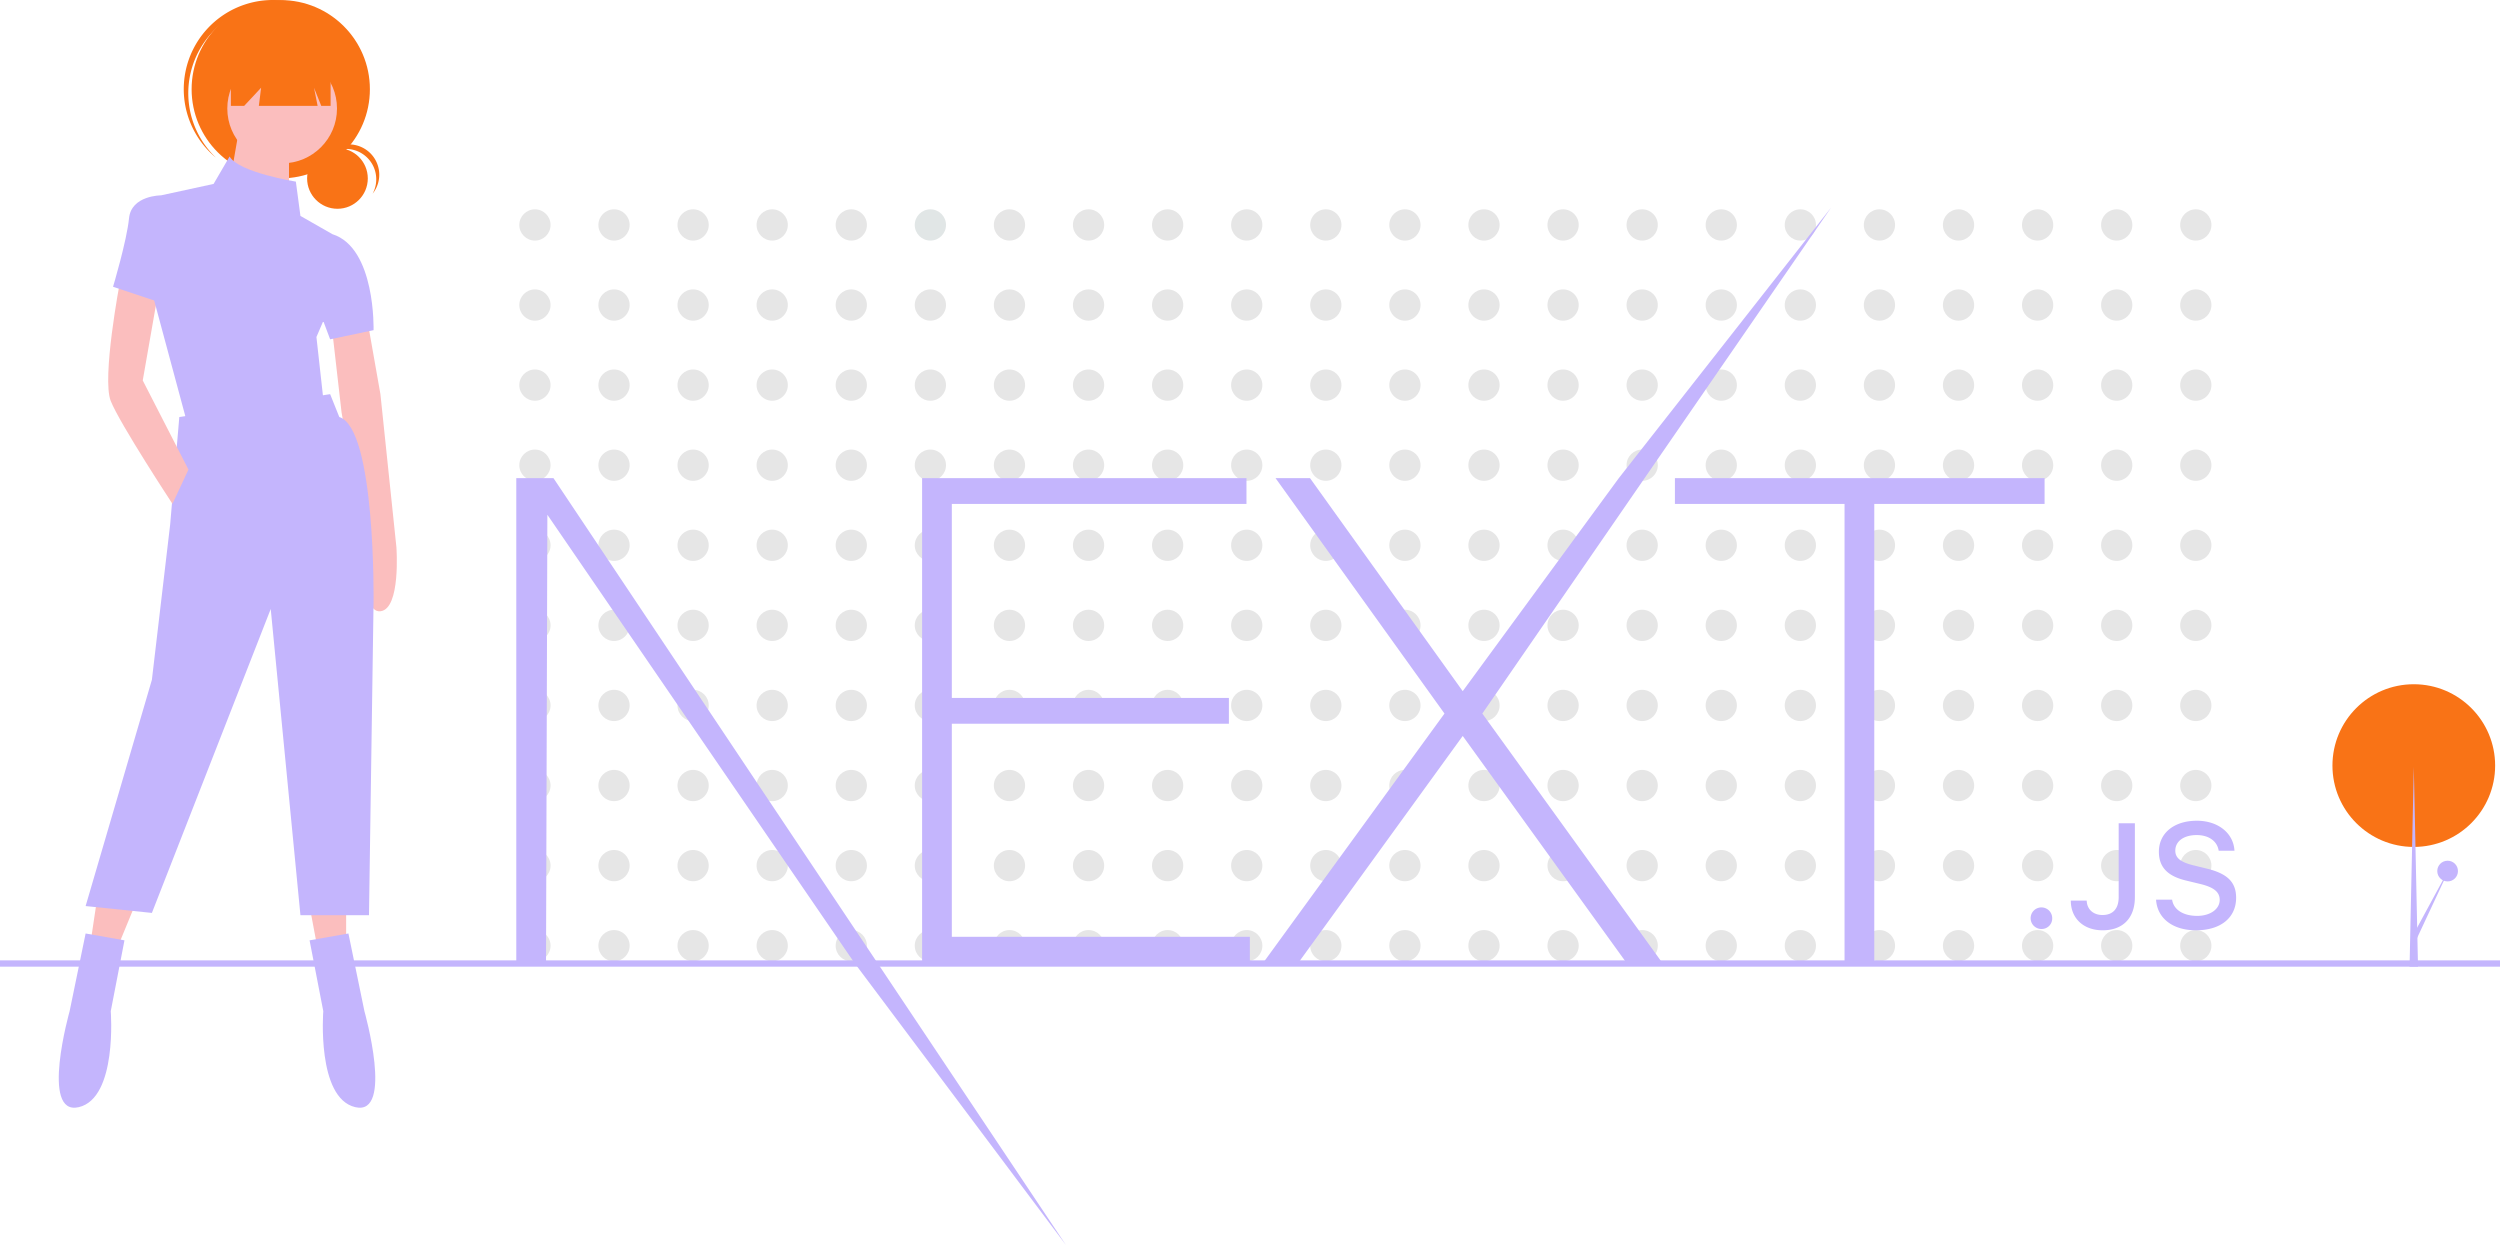 <svg xmlns="http://www.w3.org/2000/svg" width="888" height="442.25" viewBox="0 0 888 442.25"
     role="img">
    <title>next_js</title>
    <circle cx="190.009" cy="79.904" r="5.55" fill="#e6e6e6"/>
    <circle cx="218.101" cy="79.904" r="5.55" fill="#e6e6e6"/>
    <circle cx="246.194" cy="79.904" r="5.55" fill="#e6e6e6"/>
    <circle cx="274.286" cy="79.904" r="5.55" fill="#e6e6e6"/>
    <circle cx="302.378" cy="79.904" r="5.55" fill="#e6e6e6"/>
    <circle cx="330.471" cy="79.904" r="5.55" fill="#e1e6e6"/>
    <circle cx="358.563" cy="79.904" r="5.55" fill="#e6e6e6"/>
    <circle cx="386.655" cy="79.904" r="5.55" fill="#e6e6e6"/>
    <circle cx="414.747" cy="79.904" r="5.55" fill="#e6e6e6"/>
    <circle cx="442.84" cy="79.904" r="5.55" fill="#e6e6e6"/>
    <circle cx="470.932" cy="79.904" r="5.55" fill="#e6e6e6"/>
    <circle cx="499.024" cy="79.904" r="5.55" fill="#e6e6e6"/>
    <circle cx="527.116" cy="79.904" r="5.55" fill="#e6e6e6"/>
    <circle cx="555.209" cy="79.904" r="5.55" fill="#e6e6e6"/>
    <circle cx="583.301" cy="79.904" r="5.55" fill="#e6e6e6"/>
    <circle cx="611.393" cy="79.904" r="5.55" fill="#e6e6e6"/>
    <circle cx="639.485" cy="79.904" r="5.55" fill="#e6e6e6"/>
    <circle cx="667.578" cy="79.904" r="5.55" fill="#e6e6e6"/>
    <circle cx="695.67" cy="79.904" r="5.55" fill="#e6e6e6"/>
    <circle cx="723.762" cy="79.904" r="5.55" fill="#e6e6e6"/>
    <circle cx="751.854" cy="79.904" r="5.55" fill="#e6e6e6"/>
    <circle cx="779.947" cy="79.904" r="5.55" fill="#e6e6e6"/>
    <circle cx="190.009" cy="108.349" r="5.55" fill="#e6e6e6"/>
    <circle cx="218.101" cy="108.349" r="5.55" fill="#e6e6e6"/>
    <circle cx="246.194" cy="108.349" r="5.55" fill="#e6e6e6"/>
    <circle cx="274.286" cy="108.349" r="5.55" fill="#e6e6e6"/>
    <circle cx="302.378" cy="108.349" r="5.55" fill="#e6e6e6"/>
    <circle cx="330.471" cy="108.349" r="5.55" fill="#e6e6e6"/>
    <circle cx="358.563" cy="108.349" r="5.55" fill="#e6e6e6"/>
    <circle cx="386.655" cy="108.349" r="5.55" fill="#e6e6e6"/>
    <circle cx="414.747" cy="108.349" r="5.55" fill="#e6e6e6"/>
    <circle cx="442.84" cy="108.349" r="5.55" fill="#e6e6e6"/>
    <circle cx="470.932" cy="108.349" r="5.55" fill="#e6e6e6"/>
    <circle cx="499.024" cy="108.349" r="5.55" fill="#e6e6e6"/>
    <circle cx="527.116" cy="108.349" r="5.55" fill="#e6e6e6"/>
    <circle cx="555.209" cy="108.349" r="5.55" fill="#e6e6e6"/>
    <circle cx="583.301" cy="108.349" r="5.55" fill="#e6e6e6"/>
    <circle cx="611.393" cy="108.349" r="5.55" fill="#e6e6e6"/>
    <circle cx="639.485" cy="108.349" r="5.55" fill="#e6e6e6"/>
    <circle cx="667.578" cy="108.349" r="5.55" fill="#e6e6e6"/>
    <circle cx="695.67" cy="108.349" r="5.55" fill="#e6e6e6"/>
    <circle cx="723.762" cy="108.349" r="5.55" fill="#e6e6e6"/>
    <circle cx="751.854" cy="108.349" r="5.55" fill="#e6e6e6"/>
    <circle cx="779.947" cy="108.349" r="5.55" fill="#e6e6e6"/>
    <circle cx="190.009" cy="136.794" r="5.55" fill="#e6e6e6"/>
    <circle cx="218.101" cy="136.794" r="5.55" fill="#e6e6e6"/>
    <circle cx="246.194" cy="136.794" r="5.55" fill="#e6e6e6"/>
    <circle cx="274.286" cy="136.794" r="5.55" fill="#e6e6e6"/>
    <circle cx="302.378" cy="136.794" r="5.55" fill="#e6e6e6"/>
    <circle cx="330.471" cy="136.794" r="5.55" fill="#e6e6e6"/>
    <circle cx="358.563" cy="136.794" r="5.55" fill="#e6e6e6"/>
    <circle cx="386.655" cy="136.794" r="5.55" fill="#e6e6e6"/>
    <circle cx="414.747" cy="136.794" r="5.55" fill="#e6e6e6"/>
    <circle cx="442.84" cy="136.794" r="5.55" fill="#e6e6e6"/>
    <circle cx="470.932" cy="136.794" r="5.55" fill="#e6e6e6"/>
    <circle cx="499.024" cy="136.794" r="5.55" fill="#e6e6e6"/>
    <circle cx="527.116" cy="136.794" r="5.55" fill="#e6e6e6"/>
    <circle cx="555.209" cy="136.794" r="5.55" fill="#e6e6e6"/>
    <circle cx="583.301" cy="136.794" r="5.55" fill="#e6e6e6"/>
    <circle cx="611.393" cy="136.794" r="5.55" fill="#e6e6e6"/>
    <circle cx="639.485" cy="136.794" r="5.55" fill="#e6e6e6"/>
    <circle cx="667.578" cy="136.794" r="5.55" fill="#e6e6e6"/>
    <circle cx="695.67" cy="136.794" r="5.55" fill="#e6e6e6"/>
    <circle cx="723.762" cy="136.794" r="5.55" fill="#e6e6e6"/>
    <circle cx="751.854" cy="136.794" r="5.55" fill="#e6e6e6"/>
    <circle cx="779.947" cy="136.794" r="5.55" fill="#e6e6e6"/>
    <circle cx="190.009" cy="165.239" r="5.55" fill="#e6e6e6"/>
    <circle cx="218.101" cy="165.239" r="5.55" fill="#e6e6e6"/>
    <circle cx="246.194" cy="165.239" r="5.55" fill="#e6e6e6"/>
    <circle cx="274.286" cy="165.239" r="5.55" fill="#e6e6e6"/>
    <circle cx="302.378" cy="165.239" r="5.55" fill="#e6e6e6"/>
    <circle cx="330.471" cy="165.239" r="5.55" fill="#e6e6e6"/>
    <circle cx="358.563" cy="165.239" r="5.55" fill="#e6e6e6"/>
    <circle cx="386.655" cy="165.239" r="5.55" fill="#e6e6e6"/>
    <circle cx="414.747" cy="165.239" r="5.55" fill="#e6e6e6"/>
    <circle cx="442.84" cy="165.239" r="5.55" fill="#e6e6e6"/>
    <circle cx="470.932" cy="165.239" r="5.55" fill="#e6e6e6"/>
    <circle cx="499.024" cy="165.239" r="5.55" fill="#e6e6e6"/>
    <circle cx="527.116" cy="165.239" r="5.55" fill="#e6e6e6"/>
    <circle cx="555.209" cy="165.239" r="5.55" fill="#e6e6e6"/>
    <circle cx="583.301" cy="165.239" r="5.55" fill="#e6e6e6"/>
    <circle cx="611.393" cy="165.239" r="5.55" fill="#e6e6e6"/>
    <circle cx="639.485" cy="165.239" r="5.55" fill="#e6e6e6"/>
    <circle cx="667.578" cy="165.239" r="5.55" fill="#e6e6e6"/>
    <circle cx="695.67" cy="165.239" r="5.55" fill="#e6e6e6"/>
    <circle cx="723.762" cy="165.239" r="5.55" fill="#e6e6e6"/>
    <circle cx="751.854" cy="165.239" r="5.55" fill="#e6e6e6"/>
    <circle cx="779.947" cy="165.239" r="5.55" fill="#e6e6e6"/>
    <circle cx="190.009" cy="193.684" r="5.55" fill="#e6e6e6"/>
    <circle cx="218.101" cy="193.684" r="5.55" fill="#e6e6e6"/>
    <circle cx="246.194" cy="193.684" r="5.55" fill="#e6e6e6"/>
    <circle cx="274.286" cy="193.684" r="5.55" fill="#e6e6e6"/>
    <circle cx="302.378" cy="193.684" r="5.55" fill="#e6e6e6"/>
    <circle cx="330.471" cy="193.684" r="5.55" fill="#e6e6e6"/>
    <circle cx="358.563" cy="193.684" r="5.55" fill="#e6e6e6"/>
    <circle cx="386.655" cy="193.684" r="5.55" fill="#e6e6e6"/>
    <circle cx="414.747" cy="193.684" r="5.55" fill="#e6e6e6"/>
    <circle cx="442.84" cy="193.684" r="5.55" fill="#e6e6e6"/>
    <circle cx="470.932" cy="193.684" r="5.55" fill="#e6e6e6"/>
    <circle cx="499.024" cy="193.684" r="5.55" fill="#e6e6e6"/>
    <circle cx="527.116" cy="193.684" r="5.55" fill="#e6e6e6"/>
    <circle cx="555.209" cy="193.684" r="5.55" fill="#e6e6e6"/>
    <circle cx="583.301" cy="193.684" r="5.55" fill="#e6e6e6"/>
    <circle cx="611.393" cy="193.684" r="5.55" fill="#e6e6e6"/>
    <circle cx="639.485" cy="193.684" r="5.55" fill="#e6e6e6"/>
    <circle cx="667.578" cy="193.684" r="5.55" fill="#e6e6e6"/>
    <circle cx="695.67" cy="193.684" r="5.55" fill="#e6e6e6"/>
    <circle cx="723.762" cy="193.684" r="5.55" fill="#e6e6e6"/>
    <circle cx="751.854" cy="193.684" r="5.55" fill="#e6e6e6"/>
    <circle cx="779.947" cy="193.684" r="5.55" fill="#e6e6e6"/>
    <circle cx="190.009" cy="222.129" r="5.55" fill="#e6e6e6"/>
    <circle cx="218.101" cy="222.129" r="5.55" fill="#e6e6e6"/>
    <circle cx="246.194" cy="222.129" r="5.55" fill="#e6e6e6"/>
    <circle cx="274.286" cy="222.129" r="5.55" fill="#e6e6e6"/>
    <circle cx="302.378" cy="222.129" r="5.55" fill="#e6e6e6"/>
    <circle cx="330.471" cy="222.129" r="5.55" fill="#e6e6e6"/>
    <circle cx="358.563" cy="222.129" r="5.55" fill="#e6e6e6"/>
    <circle cx="386.655" cy="222.129" r="5.55" fill="#e6e6e6"/>
    <circle cx="414.747" cy="222.129" r="5.55" fill="#e6e6e6"/>
    <circle cx="442.84" cy="222.129" r="5.55" fill="#e6e6e6"/>
    <circle cx="470.932" cy="222.129" r="5.55" fill="#e6e6e6"/>
    <circle cx="499.024" cy="222.129" r="5.55" fill="#e6e6e6"/>
    <circle cx="527.116" cy="222.129" r="5.55" fill="#e6e6e6"/>
    <circle cx="555.209" cy="222.129" r="5.55" fill="#e6e6e6"/>
    <circle cx="583.301" cy="222.129" r="5.55" fill="#e6e6e6"/>
    <circle cx="611.393" cy="222.129" r="5.55" fill="#e6e6e6"/>
    <circle cx="639.485" cy="222.129" r="5.55" fill="#e6e6e6"/>
    <circle cx="667.578" cy="222.129" r="5.55" fill="#e6e6e6"/>
    <circle cx="695.67" cy="222.129" r="5.55" fill="#e6e6e6"/>
    <circle cx="723.762" cy="222.129" r="5.55" fill="#e6e6e6"/>
    <circle cx="751.854" cy="222.129" r="5.55" fill="#e6e6e6"/>
    <circle cx="779.947" cy="222.129" r="5.55" fill="#e6e6e6"/>
    <circle cx="190.009" cy="250.573" r="5.55" fill="#e6e6e6"/>
    <circle cx="218.101" cy="250.573" r="5.55" fill="#e6e6e6"/>
    <circle cx="246.194" cy="250.573" r="5.55" fill="#e6e6e6"/>
    <circle cx="274.286" cy="250.573" r="5.55" fill="#e6e6e6"/>
    <circle cx="302.378" cy="250.573" r="5.55" fill="#e6e6e6"/>
    <circle cx="330.471" cy="250.573" r="5.55" fill="#e6e6e6"/>
    <circle cx="358.563" cy="250.573" r="5.55" fill="#e6e6e6"/>
    <circle cx="386.655" cy="250.573" r="5.55" fill="#e6e6e6"/>
    <circle cx="414.747" cy="250.573" r="5.55" fill="#e6e6e6"/>
    <circle cx="442.84" cy="250.573" r="5.55" fill="#e6e6e6"/>
    <circle cx="470.932" cy="250.573" r="5.55" fill="#e6e6e6"/>
    <circle cx="499.024" cy="250.573" r="5.55" fill="#e6e6e6"/>
    <circle cx="527.116" cy="250.573" r="5.55" fill="#e6e6e6"/>
    <circle cx="555.209" cy="250.573" r="5.55" fill="#e6e6e6"/>
    <circle cx="583.301" cy="250.573" r="5.55" fill="#e6e6e6"/>
    <circle cx="611.393" cy="250.573" r="5.55" fill="#e6e6e6"/>
    <circle cx="639.485" cy="250.573" r="5.55" fill="#e6e6e6"/>
    <circle cx="667.578" cy="250.573" r="5.55" fill="#e6e6e6"/>
    <circle cx="695.67" cy="250.573" r="5.55" fill="#e6e6e6"/>
    <circle cx="723.762" cy="250.573" r="5.55" fill="#e6e6e6"/>
    <circle cx="751.854" cy="250.573" r="5.55" fill="#e6e6e6"/>
    <circle cx="779.947" cy="250.573" r="5.55" fill="#e6e6e6"/>
    <circle cx="190.009" cy="279.018" r="5.55" fill="#e6e6e6"/>
    <circle cx="218.101" cy="279.018" r="5.55" fill="#e6e6e6"/>
    <circle cx="246.194" cy="279.018" r="5.55" fill="#e6e6e6"/>
    <circle cx="274.286" cy="279.018" r="5.55" fill="#e6e6e6"/>
    <circle cx="302.378" cy="279.018" r="5.55" fill="#e6e6e6"/>
    <circle cx="330.471" cy="279.018" r="5.55" fill="#e6e6e6"/>
    <circle cx="358.563" cy="279.018" r="5.55" fill="#e6e6e6"/>
    <circle cx="386.655" cy="279.018" r="5.55" fill="#e6e6e6"/>
    <circle cx="414.747" cy="279.018" r="5.55" fill="#e6e6e6"/>
    <circle cx="442.84" cy="279.018" r="5.55" fill="#e6e6e6"/>
    <circle cx="470.932" cy="279.018" r="5.55" fill="#e6e6e6"/>
    <circle cx="499.024" cy="279.018" r="5.55" fill="#e6e6e6"/>
    <circle cx="527.116" cy="279.018" r="5.55" fill="#e6e6e6"/>
    <circle cx="555.209" cy="279.018" r="5.55" fill="#e6e6e6"/>
    <circle cx="583.301" cy="279.018" r="5.55" fill="#e6e6e6"/>
    <circle cx="611.393" cy="279.018" r="5.55" fill="#e6e6e6"/>
    <circle cx="639.485" cy="279.018" r="5.55" fill="#e6e6e6"/>
    <circle cx="667.578" cy="279.018" r="5.55" fill="#e6e6e6"/>
    <circle cx="695.67" cy="279.018" r="5.55" fill="#e6e6e6"/>
    <circle cx="723.762" cy="279.018" r="5.55" fill="#e6e6e6"/>
    <circle cx="751.854" cy="279.018" r="5.55" fill="#e6e6e6"/>
    <circle cx="779.947" cy="279.018" r="5.55" fill="#e6e6e6"/>
    <circle cx="190.009" cy="307.463" r="5.55" fill="#e6e6e6"/>
    <circle cx="218.101" cy="307.463" r="5.55" fill="#e6e6e6"/>
    <circle cx="246.194" cy="307.463" r="5.55" fill="#e6e6e6"/>
    <circle cx="274.286" cy="307.463" r="5.55" fill="#e6e6e6"/>
    <circle cx="302.378" cy="307.463" r="5.55" fill="#e6e6e6"/>
    <circle cx="330.471" cy="307.463" r="5.55" fill="#e6e6e6"/>
    <circle cx="358.563" cy="307.463" r="5.55" fill="#e6e6e6"/>
    <circle cx="386.655" cy="307.463" r="5.55" fill="#e6e6e6"/>
    <circle cx="414.747" cy="307.463" r="5.55" fill="#e6e6e6"/>
    <circle cx="442.84" cy="307.463" r="5.55" fill="#e6e6e6"/>
    <circle cx="470.932" cy="307.463" r="5.55" fill="#e6e6e6"/>
    <circle cx="499.024" cy="307.463" r="5.55" fill="#e6e6e6"/>
    <circle cx="527.116" cy="307.463" r="5.55" fill="#e6e6e6"/>
    <circle cx="555.209" cy="307.463" r="5.55" fill="#e6e6e6"/>
    <circle cx="583.301" cy="307.463" r="5.55" fill="#e6e6e6"/>
    <circle cx="611.393" cy="307.463" r="5.55" fill="#e6e6e6"/>
    <circle cx="639.485" cy="307.463" r="5.55" fill="#e6e6e6"/>
    <circle cx="667.578" cy="307.463" r="5.55" fill="#e6e6e6"/>
    <circle cx="695.67" cy="307.463" r="5.55" fill="#e6e6e6"/>
    <circle cx="723.762" cy="307.463" r="5.55" fill="#e6e6e6"/>
    <circle cx="751.854" cy="307.463" r="5.55" fill="#e6e6e6"/>
    <circle cx="779.947" cy="307.463" r="5.55" fill="#e6e6e6"/>
    <circle cx="190.009" cy="335.908" r="5.55" fill="#e6e6e6"/>
    <circle cx="218.101" cy="335.908" r="5.55" fill="#e6e6e6"/>
    <circle cx="246.194" cy="335.908" r="5.55" fill="#e6e6e6"/>
    <circle cx="274.286" cy="335.908" r="5.55" fill="#e6e6e6"/>
    <circle cx="302.378" cy="335.908" r="5.55" fill="#e6e6e6"/>
    <circle cx="330.471" cy="335.908" r="5.55" fill="#e6e6e6"/>
    <circle cx="358.563" cy="335.908" r="5.55" fill="#e6e6e6"/>
    <circle cx="386.655" cy="335.908" r="5.55" fill="#e6e6e6"/>
    <circle cx="414.747" cy="335.908" r="5.55" fill="#e6e6e6"/>
    <circle cx="442.84" cy="335.908" r="5.55" fill="#e6e6e6"/>
    <circle cx="470.932" cy="335.908" r="5.55" fill="#e6e6e6"/>
    <circle cx="499.024" cy="335.908" r="5.55" fill="#e6e6e6"/>
    <circle cx="527.116" cy="335.908" r="5.55" fill="#e6e6e6"/>
    <circle cx="555.209" cy="335.908" r="5.55" fill="#e6e6e6"/>
    <circle cx="583.301" cy="335.908" r="5.55" fill="#e6e6e6"/>
    <circle cx="611.393" cy="335.908" r="5.55" fill="#e6e6e6"/>
    <circle cx="639.485" cy="335.908" r="5.55" fill="#e6e6e6"/>
    <circle cx="667.578" cy="335.908" r="5.55" fill="#e6e6e6"/>
    <circle cx="695.67" cy="335.908" r="5.55" fill="#e6e6e6"/>
    <circle cx="723.762" cy="335.908" r="5.55" fill="#e6e6e6"/>
    <circle cx="751.854" cy="335.908" r="5.55" fill="#e6e6e6"/>
    <circle cx="779.947" cy="335.908" r="5.55" fill="#e6e6e6"/>
    <rect y="341.123" width="888" height="2.241" fill="#c4b5fd"/>
    <circle cx="857.378" cy="271.935" r="28.894" fill="#f97316"/>
    <circle cx="869.392" cy="309.404" r="3.677" fill="#c4b5fd"/>
    <path d="M483.528,398.704H598.747V407.862H494.09v68.924h98.416v9.158H494.09v75.672H599.947v9.158h-116.419Zm125.541,0h12.242l54.249,75.672,55.449-75.672,75.42-96.121L682.521,482.329l63.85,88.445H733.649l-58.09-80.492-58.33,80.492H604.748L669.079,482.329ZM750.932,407.862v-9.158H882.234V407.862h-60.49V570.774H811.182V407.862Zm-411.547-9.158h13.202L534.637,671.125,459.405,570.774,350.427,411.718l-.48,159.056H339.385ZM881.17,558.852a3.833,3.833,0,1,1,3.776-3.833A3.733,3.733,0,0,1,881.17,558.852Zm10.378-10.083h5.651c.077,3.061,2.312,5.119,5.6,5.119,3.673,0,5.754-2.212,5.754-6.353V521.298h5.754v26.262c0,7.459-4.316,11.755-11.457,11.755C896.146,559.315,891.548,555.148,891.548,548.769Zm30.287-.334h5.703c.488,3.524,3.93,5.762,8.888,5.762,4.624,0,8.015-2.392,8.015-5.685,0-2.829-2.158-4.527-7.064-5.685l-4.778-1.157c-6.705-1.569-9.762-4.81-9.762-10.263,0-6.611,5.395-11.009,13.486-11.009,7.527,0,13.024,4.398,13.358,10.649h-5.6c-.539-3.421-3.519-5.556-7.835-5.556-4.547,0-7.578,2.186-7.578,5.53,0,2.649,1.952,4.167,6.782,5.299l4.084,1.003c7.604,1.775,10.738,4.861,10.738,10.443,0,7.099-5.497,11.549-14.283,11.549C927.769,559.315,922.245,555.071,921.834,548.435Z"
          transform="translate(-156 -228.875)" fill="#c4b5fd"/>
    <circle cx="119.864" cy="63.38" r="10.778" fill="#f97316"/>
    <path d="M278.867,281.774a10.78,10.78,0,0,1,9.488,15.894A10.776,10.776,0,1,0,270.452,285.827,10.752,10.752,0,0,1,278.867,281.774Z"
          transform="translate(-156 -228.875)" fill="#f97316"/>
    <circle cx="99.723" cy="31.696" r="31.661" fill="#f97316"/>
    <path d="M230.874,240.927a31.656,31.656,0,0,1,43.878-3.32c-.259-.246-.515-.494-.784-.733A31.661,31.661,0,0,0,231.897,284.2c.269.239.545.464.82.693A31.656,31.656,0,0,1,230.874,240.927Z"
          transform="translate(-156 -228.875)" fill="#f97316"/>
    <path d="M286.254,341.281l4.87,27.599,5.682,54.386s1.623,21.917-5.682,22.728-5.682-24.352-5.682-24.352L277.325,375.374l-3.247-28.41Z"
          transform="translate(-156 -228.875)" fill="#fbbebe"/>
    <circle cx="100.22" cy="38.539" r="19.481" fill="#fbbebe"/>
    <polygon points="84.797 46.656 81.55 65.326 102.655 70.196 102.655 52.338 84.797 46.656" fill="#fbbebe"/>
    <polygon points="34.47 319.397 32.035 335.631 41.776 336.443 47.458 322.644 34.47 319.397" fill="#fbbebe"/>
    <polygon points="109.961 321.832 112.396 334.82 122.948 334.82 122.948 322.644 109.961 321.832" fill="#fbbebe"/>
    <path d="M273.266,368.88l-53.574,8.117-3.247,38.151-6.494,55.198-23.54,80.361,23.54,2.435,42.21-107.96,10.552,108.772H287.066l1.623-111.207s.812-61.691-12.176-65.75Z"
          transform="translate(-156 -228.875)" fill="#c4b5fd"/>
    <path d="M200.211,562.883l-13.799-2.435-5.682,27.599s-10.552,37.34,3.247,34.093,11.364-34.093,11.364-34.093Z"
          transform="translate(-156 -228.875)" fill="#c4b5fd"/>
    <path d="M265.961,562.883l13.799-2.435,5.682,27.599s10.552,37.34-3.247,34.093-11.364-34.093-11.364-34.093Z"
          transform="translate(-156 -228.875)" fill="#c4b5fd"/>
    <path d="M198.587,329.105s-6.494,34.093-3.247,42.21,21.917,36.528,21.917,36.528l5.682-12.176-16.235-31.657,5.682-32.469Z"
          transform="translate(-156 -228.875)" fill="#fbbebe"/>
    <path d="M262.714,305.565l-1.623-12.176s-20.293-3.247-23.54-8.929l-5.682,9.741-18.67,4.059s-10.552,0-11.364,8.117-5.682,24.352-5.682,24.352l14.611,4.87,11.364,42.21,48.704-7.306L268.396,348.587l2.435-5.682,2.435,6.494,15.423-3.247s.812-29.222-14.611-34.093Z"
          transform="translate(-156 -228.875)" fill="#c4b5fd"/>
    <polygon
            points="82.014 17.207 82.014 37.599 86.737 37.599 92.747 31.16 91.942 37.599 112.817 37.599 111.529 31.16 114.105 37.599 117.432 37.599 117.432 17.207 82.014 17.207"
            fill="#f97316"/>
    <polygon points="858.878 343.354 855.878 343.354 857.378 272.354 858.878 343.354" fill="#c4b5fd"/>
    <polygon points="858 334.354 856.538 333.23 870.865 306.829 858 334.354" fill="#c4b5fd"/>
</svg>